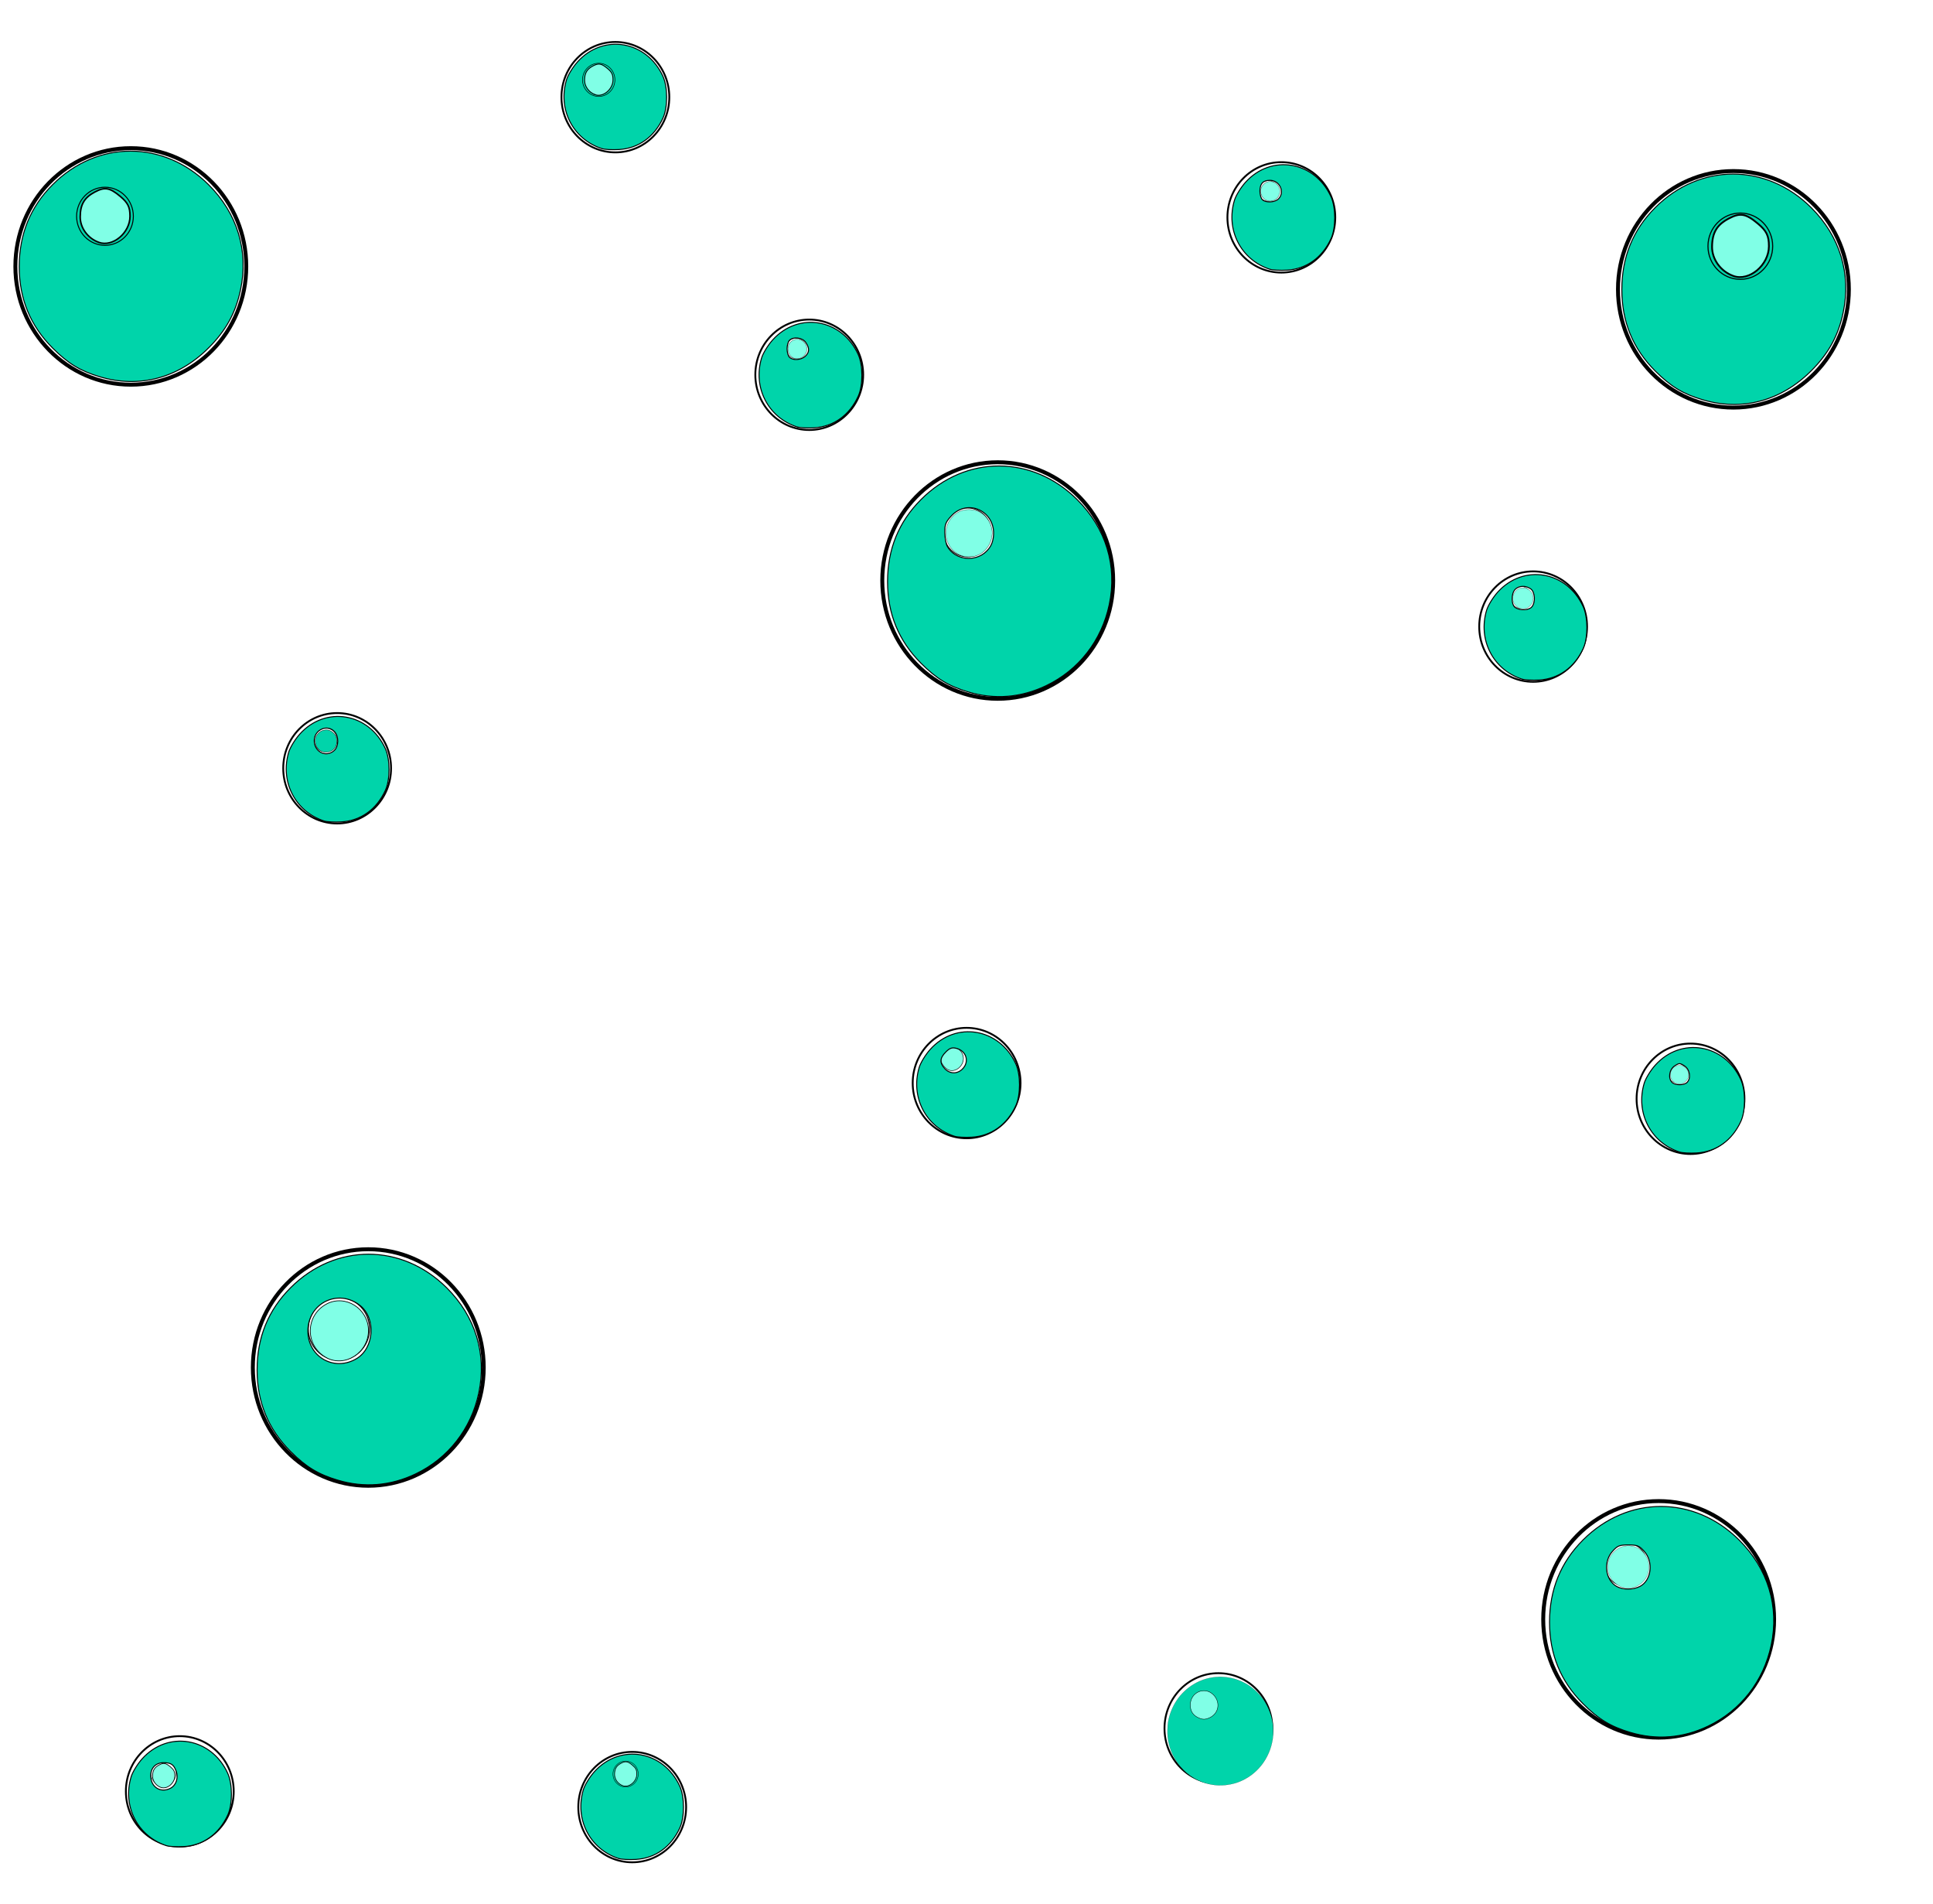 <?xml version="1.0" encoding="UTF-8" standalone="no"?>
<!-- Created with Inkscape (http://www.inkscape.org/) -->

<svg
   width="65mm"
   height="64mm"
   viewBox="0 0 65 64"
   version="1.1"
   id="svg1"
   inkscape:version="1.3 (0e150ed6c4, 2023-07-21)"
   sodipodi:docname="tube_bubbles_background.svg"
   xmlns:inkscape="http://www.inkscape.org/namespaces/inkscape"
   xmlns:sodipodi="http://sodipodi.sourceforge.net/DTD/sodipodi-0.dtd"
   xmlns="http://www.w3.org/2000/svg"
   xmlns:svg="http://www.w3.org/2000/svg">
  <sodipodi:namedview
     id="namedview1"
     pagecolor="#505050"
     bordercolor="#ffffff"
     borderopacity="1"
     inkscape:showpageshadow="0"
     inkscape:pageopacity="0"
     inkscape:pagecheckerboard="1"
     inkscape:deskcolor="#505050"
     inkscape:document-units="mm"
     inkscape:zoom="2"
     inkscape:cx="194.5"
     inkscape:cy="99.25"
     inkscape:window-width="1920"
     inkscape:window-height="1017"
     inkscape:window-x="-8"
     inkscape:window-y="-8"
     inkscape:window-maximized="1"
     inkscape:current-layer="layer1" />
  <defs
     id="defs1" />
  <g
     inkscape:label="Capa 1"
     inkscape:groupmode="layer"
     id="layer1">
    <rect
       style="fill:none;stroke:none;stroke-width:0.026;stroke-linecap:round;stroke-linejoin:miter;stroke-dasharray:none;paint-order:normal;stroke-miterlimit:5;fill-opacity:1;stroke-opacity:1"
       id="rect7"
       width="64.975"
       height="63.973"
       x="0.013"
       y="0.014" />
    <ellipse
       style="fill:none;fill-opacity:1;stroke:#000000;stroke-width:0.132;stroke-linecap:round;stroke-linejoin:miter;stroke-miterlimit:5;stroke-dasharray:none;stroke-opacity:1;paint-order:stroke markers fill"
       id="path10"
       cx="4.399"
       cy="8.957"
       rx="3.882"
       ry="3.976" />
    <ellipse
       style="fill:none;fill-opacity:1;stroke:#000000;stroke-width:0.132;stroke-linecap:round;stroke-linejoin:miter;stroke-miterlimit:5;stroke-dasharray:none;stroke-opacity:1;paint-order:stroke markers fill"
       id="ellipse11"
       cx="58.289"
       cy="9.727"
       rx="3.882"
       ry="3.976" />
    <ellipse
       style="fill:none;fill-opacity:1;stroke:#000000;stroke-width:0.132;stroke-linecap:round;stroke-linejoin:miter;stroke-miterlimit:5;stroke-dasharray:none;stroke-opacity:1;paint-order:stroke markers fill"
       id="ellipse12"
       cx="12.384"
       cy="45.975"
       rx="3.882"
       ry="3.976" />
    <ellipse
       style="fill:none;fill-opacity:1;stroke:#000000;stroke-width:0.132;stroke-linecap:round;stroke-linejoin:miter;stroke-miterlimit:5;stroke-dasharray:none;stroke-opacity:1;paint-order:stroke markers fill"
       id="ellipse13"
       cx="33.55"
       cy="19.517"
       rx="3.882"
       ry="3.976" />
    <ellipse
       style="fill:none;fill-opacity:1;stroke:#000000;stroke-width:0.132;stroke-linecap:round;stroke-linejoin:miter;stroke-miterlimit:5;stroke-dasharray:none;stroke-opacity:1;paint-order:stroke markers fill"
       id="ellipse14"
       cx="55.775"
       cy="54.442"
       rx="3.882"
       ry="3.976" />
    <ellipse
       style="fill:none;fill-opacity:1;stroke:#000000;stroke-width:0.062;stroke-linecap:round;stroke-linejoin:miter;stroke-miterlimit:5;stroke-dasharray:none;stroke-opacity:1;paint-order:stroke markers fill"
       id="ellipse15"
       cx="32.504"
       cy="36.412"
       rx="1.813"
       ry="1.856" />
    <ellipse
       style="fill:none;fill-opacity:1;stroke:#000000;stroke-width:0.062;stroke-linecap:round;stroke-linejoin:miter;stroke-miterlimit:5;stroke-dasharray:none;stroke-opacity:1;paint-order:stroke markers fill"
       id="ellipse16"
       cx="11.337"
       cy="25.829"
       rx="1.813"
       ry="1.856" />
    <ellipse
       style="fill:none;fill-opacity:1;stroke:#000000;stroke-width:0.062;stroke-linecap:round;stroke-linejoin:miter;stroke-miterlimit:5;stroke-dasharray:none;stroke-opacity:1;paint-order:stroke markers fill"
       id="ellipse17"
       cx="6.046"
       cy="60.225"
       rx="1.813"
       ry="1.856" />
    <ellipse
       style="fill:none;fill-opacity:1;stroke:#000000;stroke-width:0.062;stroke-linecap:round;stroke-linejoin:miter;stroke-miterlimit:5;stroke-dasharray:none;stroke-opacity:1;paint-order:stroke markers fill"
       id="ellipse18"
       cx="43.087"
       cy="7.308"
       rx="1.813"
       ry="1.856" />
    <ellipse
       style="fill:none;fill-opacity:1;stroke:#000000;stroke-width:0.062;stroke-linecap:round;stroke-linejoin:miter;stroke-miterlimit:5;stroke-dasharray:none;stroke-opacity:1;paint-order:stroke markers fill"
       id="ellipse19"
       cx="27.212"
       cy="12.6"
       rx="1.813"
       ry="1.856" />
    <ellipse
       style="fill:none;fill-opacity:1;stroke:#000000;stroke-width:0.062;stroke-linecap:round;stroke-linejoin:miter;stroke-miterlimit:5;stroke-dasharray:none;stroke-opacity:1;paint-order:stroke markers fill"
       id="ellipse20"
       cx="20.693"
       cy="3.267"
       rx="1.813"
       ry="1.856" />
    <ellipse
       style="fill:none;fill-opacity:1;stroke:#000000;stroke-width:0.062;stroke-linecap:round;stroke-linejoin:miter;stroke-miterlimit:5;stroke-dasharray:none;stroke-opacity:1;paint-order:stroke markers fill"
       id="ellipse21"
       cx="21.259"
       cy="60.754"
       rx="1.813"
       ry="1.856" />
    <ellipse
       style="fill:none;fill-opacity:1;stroke:#000000;stroke-width:0.062;stroke-linecap:round;stroke-linejoin:miter;stroke-miterlimit:5;stroke-dasharray:none;stroke-opacity:1;paint-order:stroke markers fill"
       id="ellipse22"
       cx="40.971"
       cy="58.108"
       rx="1.813"
       ry="1.856" />
    <ellipse
       style="fill:none;fill-opacity:1;stroke:#000000;stroke-width:0.062;stroke-linecap:round;stroke-linejoin:miter;stroke-miterlimit:5;stroke-dasharray:none;stroke-opacity:1;paint-order:stroke markers fill"
       id="ellipse23"
       cx="56.846"
       cy="36.941"
       rx="1.813"
       ry="1.856" />
    <ellipse
       style="fill:none;fill-opacity:1;stroke:#000000;stroke-width:0.062;stroke-linecap:round;stroke-linejoin:miter;stroke-miterlimit:5;stroke-dasharray:none;stroke-opacity:1;paint-order:stroke markers fill"
       id="ellipse24"
       cx="51.554"
       cy="21.066"
       rx="1.813"
       ry="1.856" />
    <ellipse
       style="fill:none;fill-opacity:1;stroke:#000000;stroke-width:0.012;stroke-linecap:round;stroke-linejoin:miter;stroke-miterlimit:5;stroke-dasharray:none;stroke-opacity:1;paint-order:stroke markers fill"
       id="ellipse25"
       cx="51.134"
       cy="20.083"
       rx="0.359"
       ry="0.368" />
    <ellipse
       style="fill:none;fill-opacity:1;stroke:#000000;stroke-width:0.011;stroke-linecap:round;stroke-linejoin:miter;stroke-miterlimit:5;stroke-dasharray:none;stroke-opacity:1;paint-order:stroke markers fill"
       id="ellipse26"
       cx="56.386"
       cy="36.073"
       rx="0.32"
       ry="0.327" />
    <ellipse
       style="fill:none;fill-opacity:1;stroke:#000000;stroke-width:0.005;stroke-linecap:round;stroke-linejoin:miter;stroke-miterlimit:5;stroke-dasharray:none;stroke-opacity:1;paint-order:stroke markers fill"
       id="ellipse27"
       cx="31.862"
       cy="35.73"
       rx="0.141"
       ry="0.144" />
    <ellipse
       style="fill:none;fill-opacity:1;stroke:#000000;stroke-width:0.035;stroke-linecap:round;stroke-linejoin:miter;stroke-miterlimit:5;stroke-dasharray:none;stroke-opacity:1;paint-order:stroke markers fill"
       id="ellipse28"
       cx="11.396"
       cy="44.673"
       rx="1.031"
       ry="1.056" />
    <ellipse
       style="fill:none;fill-opacity:1;stroke:#000000;stroke-width:0.013;stroke-linecap:round;stroke-linejoin:miter;stroke-miterlimit:5;stroke-dasharray:none;stroke-opacity:1;paint-order:stroke markers fill"
       id="ellipse29"
       cx="10.948"
       cy="24.876"
       rx="0.389"
       ry="0.398" />
    <ellipse
       style="fill:none;fill-opacity:1;stroke:#000000;stroke-width:0.027;stroke-linecap:round;stroke-linejoin:miter;stroke-miterlimit:5;stroke-dasharray:none;stroke-opacity:1;paint-order:stroke markers fill"
       id="ellipse30"
       cx="32.534"
       cy="17.898"
       rx="0.802"
       ry="0.821" />
    <ellipse
       style="fill:none;fill-opacity:1;stroke:#000000;stroke-width:0.011;stroke-linecap:round;stroke-linejoin:miter;stroke-miterlimit:5;stroke-dasharray:none;stroke-opacity:1;paint-order:stroke markers fill"
       id="ellipse31"
       cx="26.769"
       cy="11.714"
       rx="0.336"
       ry="0.344" />
    <ellipse
       style="fill:none;fill-opacity:1;stroke:#000000;stroke-width:0.012;stroke-linecap:round;stroke-linejoin:miter;stroke-miterlimit:5;stroke-dasharray:none;stroke-opacity:1;paint-order:stroke markers fill"
       id="ellipse32"
       cx="42.647"
       cy="6.419"
       rx="0.339"
       ry="0.347" />
    <ellipse
       style="fill:none;fill-opacity:1;stroke:#000000;stroke-width:0.014;stroke-linecap:round;stroke-linejoin:miter;stroke-miterlimit:5;stroke-dasharray:none;stroke-opacity:1;paint-order:stroke markers fill"
       id="ellipse33"
       cx="5.495"
       cy="59.607"
       rx="0.425"
       ry="0.436" />
    <ellipse
       style="fill:none;fill-opacity:1;stroke:#000000;stroke-width:0.024;stroke-linecap:round;stroke-linejoin:miter;stroke-miterlimit:5;stroke-dasharray:none;stroke-opacity:1;paint-order:stroke markers fill"
       id="ellipse36"
       cx="54.669"
       cy="52.597"
       rx="0.713"
       ry="0.73" />
    <path
       style="opacity:1;fill:#00d4aa;fill-opacity:1;stroke:#000000;stroke-width:0.016;stroke-linecap:round;stroke-linejoin:miter;stroke-miterlimit:5;stroke-dasharray:none;stroke-opacity:1;paint-order:stroke markers fill"
       d="m 154.358,226.485 c -1.602,-0.131 -3.049,-0.801 -4.187,-1.938 -1.133,-1.132 -1.837,-2.612 -2.001,-4.209 -0.047,-0.455 -0.022,-1.411 0.048,-1.823 0.348,-2.06 1.513,-3.788 3.267,-4.845 1.947,-1.174 4.399,-1.238 6.43,-0.169 0.775,0.408 1.47,0.976 2.065,1.686 0.794,0.949 1.335,2.18 1.522,3.469 0.073,0.501 0.074,1.398 0.002,1.906 -0.361,2.547 -2.032,4.658 -4.378,5.532 -0.838,0.312 -1.899,0.462 -2.767,0.391 z m -1.686,-8.946 c 0.519,-0.262 0.331,-1.055 -0.251,-1.055 -0.258,0 -0.465,0.16 -0.533,0.413 -0.095,0.351 0.174,0.709 0.534,0.712 0.061,3.8e-4 0.173,-0.031 0.25,-0.07 z"
       id="path36"
       transform="scale(0.265)" />
    <path
       style="opacity:1;fill:#80ffe6;fill-opacity:1;stroke:#000000;stroke-width:0.014;stroke-linecap:round;stroke-linejoin:miter;stroke-miterlimit:5;stroke-dasharray:none;stroke-opacity:1;paint-order:stroke markers fill"
       d="m 40.316,57.759 c -0.197,-0.085 -0.291,-0.228 -0.291,-0.438 0,-0.425 0.482,-0.639 0.776,-0.344 0.249,0.249 0.186,0.631 -0.128,0.773 -0.14,0.063 -0.226,0.066 -0.356,0.009 z"
       id="path37" />
    <path
       style="opacity:1;fill:#80ffe6;fill-opacity:1;stroke:#000000;stroke-width:0.088;stroke-linecap:round;stroke-linejoin:miter;stroke-miterlimit:5;stroke-dasharray:none;stroke-opacity:1;paint-order:stroke markers fill"
       d="m 41.374,172.221 c -2.702,-1.53 -2.658,-5.348 0.078,-6.795 2.371,-1.254 5.289,0.594 5.302,3.358 0.013,2.837 -3.019,4.774 -5.38,3.438 z"
       id="path38"
       transform="scale(0.265)" />
    <path
       style="opacity:1;fill:#80ffe6;fill-opacity:1;stroke:#000000;stroke-width:0.088;stroke-linecap:round;stroke-linejoin:miter;stroke-miterlimit:5;stroke-dasharray:none;stroke-opacity:1;paint-order:stroke markers fill"
       d="m 20.418,226.766 c -0.625,-0.224 -1.061,-0.823 -1.055,-1.451 0.006,-0.696 0.236,-1.086 0.822,-1.399 0.571,-0.304 0.853,-0.255 1.456,0.252 0.429,0.361 0.544,0.598 0.544,1.118 0,0.941 -0.981,1.762 -1.768,1.479 z"
       id="path39"
       transform="scale(0.265)" />
    <path
       style="opacity:1;fill:#80ffe6;fill-opacity:1;stroke:#000000;stroke-width:0.017;stroke-linecap:round;stroke-linejoin:miter;stroke-miterlimit:5;stroke-dasharray:none;stroke-opacity:1;paint-order:stroke markers fill"
       d="m 31.903,35.974 c -0.104,-0.038 -0.238,-0.196 -0.258,-0.305 -0.045,-0.241 0.131,-0.452 0.377,-0.452 0.18,0 0.308,0.095 0.359,0.267 0.086,0.286 -0.209,0.589 -0.478,0.491 z"
       id="path40" />
    <path
       style="opacity:1;fill:#80ffe6;fill-opacity:1;stroke:#000000;stroke-width:0.022;stroke-linecap:round;stroke-linejoin:miter;stroke-miterlimit:5;stroke-dasharray:none;stroke-opacity:1;paint-order:stroke markers fill"
       d="m 206.271,201.458 c -0.591,-0.09 -1.026,-0.316 -1.48,-0.768 -0.524,-0.521 -0.783,-1.152 -0.781,-1.904 10e-4,-0.751 0.259,-1.374 0.786,-1.901 1.304,-1.304 3.417,-0.91 4.197,0.782 0.395,0.857 0.309,1.875 -0.223,2.655 -0.559,0.819 -1.569,1.278 -2.498,1.136 z"
       id="path41"
       transform="scale(0.265)" />
    <path
       style="opacity:1;fill:#80ffe6;fill-opacity:1;stroke:#000000;stroke-width:0.022;stroke-linecap:round;stroke-linejoin:miter;stroke-miterlimit:5;stroke-dasharray:none;stroke-opacity:1;paint-order:stroke markers fill"
       d="m 212.894,137.506 c -0.577,-0.134 -0.933,-0.579 -0.933,-1.167 1.4e-4,-0.492 0.23,-0.859 0.678,-1.083 0.237,-0.119 0.649,-0.133 0.894,-0.03 0.417,0.175 0.743,0.663 0.743,1.114 0,0.724 -0.709,1.322 -1.382,1.167 z"
       id="path42"
       transform="scale(0.265)" />
    <path
       style="opacity:1;fill:#80ffe6;fill-opacity:1;stroke:#000000;stroke-width:0.022;stroke-linecap:round;stroke-linejoin:miter;stroke-miterlimit:5;stroke-dasharray:none;stroke-opacity:1;paint-order:stroke markers fill"
       d="m 192.73,77.125 c -0.448,-0.208 -0.773,-0.722 -0.773,-1.222 0,-0.499 0.325,-1.013 0.773,-1.222 0.308,-0.144 0.754,-0.144 1.062,0 0.277,0.129 0.608,0.49 0.702,0.766 0.09,0.264 0.09,0.648 0,0.912 -0.094,0.275 -0.425,0.637 -0.702,0.766 -0.308,0.144 -0.754,0.144 -1.062,0 z"
       id="path43"
       transform="scale(0.265)" />
    <path
       style="opacity:1;fill:#80ffe6;fill-opacity:1;stroke:#000000;stroke-width:0.031;stroke-linecap:round;stroke-linejoin:miter;stroke-miterlimit:5;stroke-dasharray:none;stroke-opacity:1;paint-order:stroke markers fill"
       d="m 160.812,25.459 c -0.894,-0.328 -1.126,-1.476 -0.43,-2.127 0.23,-0.215 0.461,-0.301 0.811,-0.301 0.37,0 0.641,0.121 0.879,0.392 0.693,0.789 0.222,1.999 -0.811,2.084 -0.144,0.012 -0.346,-0.009 -0.449,-0.047 z"
       id="path44"
       transform="scale(0.265)" />
    <path
       style="opacity:1;fill:#80ffe6;fill-opacity:1;stroke:#000000;stroke-width:0.031;stroke-linecap:round;stroke-linejoin:miter;stroke-miterlimit:5;stroke-dasharray:none;stroke-opacity:1;paint-order:stroke markers fill"
       d="m 122.225,70.561 c -2.145,-0.602 -2.914,-3.285 -1.418,-4.948 0.583,-0.649 1.294,-0.967 2.157,-0.965 1.084,0.002 1.951,0.504 2.525,1.462 0.937,1.563 0.19,3.717 -1.513,4.364 -0.462,0.175 -1.29,0.217 -1.751,0.087 z"
       id="path45"
       transform="scale(0.265)" />
    <path
       style="opacity:1;fill:#80ffe6;fill-opacity:1;stroke:#000000;stroke-width:0.031;stroke-linecap:round;stroke-linejoin:miter;stroke-miterlimit:5;stroke-dasharray:none;stroke-opacity:1;paint-order:stroke markers fill"
       d="m 100.824,45.468 c -0.861,-0.258 -1.138,-1.493 -0.472,-2.105 0.714,-0.656 1.858,-0.244 2.023,0.729 0.143,0.849 -0.728,1.623 -1.551,1.376 z"
       id="path46"
       transform="scale(0.265)" />
    <path
       style="opacity:1;fill:#00d4aa;fill-opacity:1;stroke:#000000;stroke-width:0.044;stroke-linecap:round;stroke-linejoin:miter;stroke-miterlimit:5;stroke-dasharray:none;stroke-opacity:1;paint-order:stroke markers fill"
       d="m 40.633,95.226 c -0.608,-0.39 -0.828,-1.359 -0.438,-1.933 0.288,-0.423 0.611,-0.631 1.058,-0.682 0.455,-0.051 0.777,0.086 1.17,0.499 0.221,0.232 0.266,0.359 0.292,0.825 0.036,0.64 -0.141,1.011 -0.619,1.303 -0.394,0.24 -1.077,0.234 -1.463,-0.013 z"
       id="path47"
       transform="scale(0.265)" />
    <path
       style="opacity:1;fill:#00d4aa;fill-opacity:1;stroke:#000000;stroke-width:0.125;stroke-linecap:round;stroke-linejoin:miter;stroke-miterlimit:5;stroke-dasharray:none;stroke-opacity:1;paint-order:stroke markers fill"
       d="m 21.123,234.156 c -3.665,-1.203 -5.611,-4.998 -4.482,-8.744 0.18,-0.598 0.81,-1.624 1.398,-2.279 3.276,-3.644 8.794,-2.704 10.863,1.85 0.615,1.354 0.618,3.924 0.006,5.266 -1.107,2.428 -3.132,3.881 -5.606,4.023 -0.854,0.049 -1.835,-0.004 -2.179,-0.117 z m 0.53,-7.297 c 0.705,-0.377 1.015,-1.338 0.7,-2.167 -0.32,-0.841 -0.644,-1.059 -1.583,-1.064 -1.002,-0.005 -1.645,0.644 -1.645,1.66 0,1.448 1.276,2.241 2.528,1.571 z"
       id="path48"
       transform="scale(0.265)" />
    <path
       style="opacity:1;fill:#00d4aa;fill-opacity:1;stroke:#000000;stroke-width:0.033;stroke-linecap:round;stroke-linejoin:miter;stroke-miterlimit:5;stroke-dasharray:none;stroke-opacity:1;paint-order:stroke markers fill"
       d="m 20.802,62.483 c -0.97,-0.318 -1.484,-1.322 -1.186,-2.314 0.048,-0.158 0.214,-0.43 0.37,-0.603 0.867,-0.964 2.327,-0.715 2.874,0.49 0.163,0.358 0.163,1.038 0.002,1.393 -0.293,0.642 -0.829,1.027 -1.483,1.064 -0.226,0.013 -0.485,-0.001 -0.577,-0.031 z"
       id="path49" />
    <path
       style="opacity:1;fill:#00d4aa;fill-opacity:1;stroke:#000000;stroke-width:0.125;stroke-linecap:round;stroke-linejoin:miter;stroke-miterlimit:5;stroke-dasharray:none;stroke-opacity:1;paint-order:stroke markers fill"
       d="m 42.875,187.789 c -2.501,-0.746 -4.044,-1.684 -6.009,-3.652 -2.837,-2.841 -4.241,-6.264 -4.241,-10.341 0,-4.125 1.411,-7.587 4.247,-10.424 5.675,-5.675 14.105,-5.671 19.811,0.009 3.654,3.637 5.111,8.418 4.067,13.346 -0.965,4.555 -3.871,8.281 -8,10.26 -3.183,1.525 -6.535,1.797 -9.875,0.801 z m 2.385,-15.432 c 2.233,-1.344 2.471,-5.129 0.425,-6.739 -2.78,-2.187 -6.617,-0.298 -6.617,3.257 0,3.289 3.367,5.183 6.192,3.482 z"
       id="path50"
       transform="scale(0.265)" />
    <path
       style="opacity:1;fill:#00d4aa;fill-opacity:1;stroke:#000000;stroke-width:0.125;stroke-linecap:round;stroke-linejoin:miter;stroke-miterlimit:5;stroke-dasharray:none;stroke-opacity:1;paint-order:stroke markers fill"
       d="m 121.123,144.156 c -3.665,-1.203 -5.611,-4.998 -4.482,-8.744 0.18,-0.598 0.81,-1.624 1.398,-2.279 3.276,-3.644 8.794,-2.704 10.863,1.85 0.615,1.354 0.618,3.924 0.006,5.266 -1.107,2.428 -3.132,3.881 -5.606,4.023 -0.854,0.049 -1.835,-0.004 -2.179,-0.117 z M 122.125,135.625 c 0.926,-0.926 0.503,-2.321 -0.8,-2.635 -0.523,-0.126 -0.818,-0.019 -1.312,0.475 -0.77,0.77 -0.807,1.384 -0.128,2.113 0.636,0.682 1.585,0.702 2.24,0.047 z"
       id="path51"
       transform="scale(0.265)" />
    <path
       style="opacity:1;fill:#00d4aa;fill-opacity:1;stroke:#000000;stroke-width:0.125;stroke-linecap:round;stroke-linejoin:miter;stroke-miterlimit:5;stroke-dasharray:none;stroke-opacity:1;paint-order:stroke markers fill"
       d="m 206.875,219.789 c -2.501,-0.746 -4.044,-1.684 -6.009,-3.652 -2.837,-2.841 -4.241,-6.264 -4.241,-10.341 0,-4.125 1.411,-7.587 4.247,-10.424 5.675,-5.675 14.105,-5.671 19.811,0.009 3.654,3.637 5.111,8.418 4.067,13.346 -0.965,4.555 -3.871,8.281 -8,10.26 -3.183,1.525 -6.535,1.797 -9.875,0.801 z m 1.214,-18.52 c 1.464,-0.757 1.758,-3.107 0.557,-4.452 C 208,196.094 207.767,196 206.625,196 c -1.142,0 -1.375,0.094 -2.021,0.816 -1.192,1.334 -0.907,3.653 0.548,4.46 0.79,0.438 2.082,0.434 2.936,-0.007 z"
       id="path52"
       transform="scale(0.265)" />
    <path
       style="opacity:1;fill:#00d4aa;fill-opacity:1;stroke:#000000;stroke-width:0.125;stroke-linecap:round;stroke-linejoin:miter;stroke-miterlimit:5;stroke-dasharray:none;stroke-opacity:1;paint-order:stroke markers fill"
       d="m 213.123,146.156 c -3.665,-1.203 -5.611,-4.998 -4.482,-8.744 0.18,-0.598 0.81,-1.624 1.398,-2.279 3.276,-3.644 8.794,-2.704 10.863,1.85 0.615,1.354 0.618,3.924 0.006,5.266 -1.107,2.428 -3.132,3.881 -5.606,4.023 -0.854,0.049 -1.835,-0.004 -2.179,-0.117 z M 214.075,137.325 c 0.53,-0.53 0.356,-1.652 -0.325,-2.098 -0.579,-0.379 -0.671,-0.379 -1.25,0 -0.681,0.446 -0.855,1.568 -0.325,2.098 0.387,0.387 1.513,0.387 1.9,0 z"
       id="path53"
       transform="scale(0.265)" />
    <path
       style="opacity:1;fill:#00d4aa;fill-opacity:1;stroke:#000000;stroke-width:0.125;stroke-linecap:round;stroke-linejoin:miter;stroke-miterlimit:5;stroke-dasharray:none;stroke-opacity:1;paint-order:stroke markers fill"
       d="m 193.123,86.156 c -3.665,-1.203 -5.611,-4.998 -4.482,-8.744 0.18,-0.598 0.81,-1.624 1.398,-2.279 3.276,-3.644 8.794,-2.704 10.863,1.85 0.615,1.354 0.618,3.924 0.006,5.266 -1.107,2.428 -3.132,3.881 -5.606,4.023 -0.854,0.049 -1.835,-0.004 -2.179,-0.117 z m 1.263,-9.17 c 0.481,-0.579 0.4,-1.876 -0.142,-2.272 -0.62,-0.453 -1.493,-0.43 -1.976,0.053 -0.54,0.54 -0.512,2.013 0.045,2.337 0.655,0.381 1.709,0.321 2.074,-0.118 z"
       id="path54"
       transform="scale(0.265)" />
    <path
       style="opacity:1;fill:#00d4aa;fill-opacity:1;stroke:#000000;stroke-width:0.125;stroke-linecap:round;stroke-linejoin:miter;stroke-miterlimit:5;stroke-dasharray:none;stroke-opacity:1;paint-order:stroke markers fill"
       d="m 122.875,87.789 c -2.501,-0.746 -4.044,-1.684 -6.009,-3.652 -2.837,-2.841 -4.241,-6.264 -4.241,-10.341 0,-4.125 1.411,-7.587 4.247,-10.424 5.675,-5.675 14.105,-5.671 19.811,0.009 3.654,3.637 5.111,8.419 4.067,13.346 -0.965,4.555 -3.871,8.281 -8,10.26 -3.183,1.525 -6.535,1.797 -9.875,0.801 z m 2.301,-17.849 c 0.542,-0.542 0.789,-1.067 0.88,-1.868 0.358,-3.18 -3.232,-4.921 -5.359,-2.6 -0.692,0.756 -0.82,1.083 -0.812,2.087 0.005,0.655 0.153,1.451 0.329,1.769 0.956,1.724 3.533,2.042 4.962,0.612 z"
       id="path55"
       transform="scale(0.265)" />
    <path
       style="opacity:1;fill:#00d4aa;fill-opacity:1;stroke:#000000;stroke-width:0.125;stroke-linecap:round;stroke-linejoin:miter;stroke-miterlimit:5;stroke-dasharray:none;stroke-opacity:1;paint-order:stroke markers fill"
       d="m 101.123,54.156 c -3.665,-1.203 -5.611,-4.998 -4.482,-8.744 0.18,-0.598 0.81,-1.624 1.398,-2.279 3.276,-3.644 8.794,-2.704 10.863,1.85 0.615,1.354 0.618,3.924 0.006,5.266 -1.107,2.428 -3.132,3.881 -5.606,4.023 -0.854,0.049 -1.835,-0.004 -2.179,-0.117 z m 1.044,-8.945 c 0.56,-0.506 0.58,-1.049 0.068,-1.781 -0.429,-0.612 -1.564,-0.753 -2.061,-0.256 -0.165,0.165 -0.3,0.649 -0.3,1.075 0,0.426 0.135,0.91 0.3,1.075 0.429,0.429 1.458,0.37 1.993,-0.114 z"
       id="path56"
       transform="scale(0.265)" />
    <path
       style="opacity:1;fill:#00d4aa;fill-opacity:1;stroke:#000000;stroke-width:0.125;stroke-linecap:round;stroke-linejoin:miter;stroke-miterlimit:5;stroke-dasharray:none;stroke-opacity:1;paint-order:stroke markers fill"
       d="m 41.123,104.156 c -3.665,-1.203 -5.611,-4.998 -4.482,-8.744 0.18,-0.598 0.81,-1.624 1.398,-2.279 3.276,-3.644 8.794,-2.704 10.863,1.85 0.615,1.354 0.618,3.924 0.006,5.266 -1.107,2.428 -3.132,3.881 -5.606,4.023 -0.854,0.049 -1.835,-0.004 -2.179,-0.117 z m 1.294,-8.945 c 0.57,-0.516 0.593,-1.772 0.043,-2.379 C 41.557,91.833 39.875,92.565 39.875,93.957 c 0,1.452 1.504,2.194 2.543,1.255 z"
       id="path57"
       transform="scale(0.265)" />
    <path
       style="opacity:1;fill:#00d4aa;fill-opacity:1;stroke:#000000;stroke-width:0.033;stroke-linecap:round;stroke-linejoin:miter;stroke-miterlimit:5;stroke-dasharray:none;stroke-opacity:1;paint-order:stroke markers fill"
       d="M 3.359,12.668 C 2.698,12.47 2.289,12.222 1.769,11.701 1.019,10.949 0.647,10.044 0.647,8.965 c 0,-1.091 0.373,-2.007 1.124,-2.758 1.502,-1.502 3.732,-1.5 5.242,0.002 0.968,0.964 1.352,2.227 1.075,3.535 C 7.924,10.519 7.595,11.117 7.013,11.697 5.993,12.714 4.683,13.062 3.359,12.668 Z"
       id="path58" />
    <path
       style="opacity:1;fill:#00d4aa;fill-opacity:1;stroke:#000000;stroke-width:0.033;stroke-linecap:round;stroke-linejoin:miter;stroke-miterlimit:5;stroke-dasharray:none;stroke-opacity:1;paint-order:stroke markers fill"
       d="M 20.236,4.996 C 19.266,4.678 18.751,3.674 19.05,2.683 c 0.048,-0.158 0.214,-0.43 0.37,-0.603 0.867,-0.964 2.327,-0.715 2.874,0.49 0.163,0.358 0.163,1.038 0.002,1.393 -0.293,0.642 -0.829,1.027 -1.483,1.064 -0.226,0.013 -0.485,-9.525e-4 -0.577,-0.031 z"
       id="path59" />
    <path
       style="opacity:1;fill:#00d4aa;fill-opacity:1;stroke:#000000;stroke-width:0.125;stroke-linecap:round;stroke-linejoin:miter;stroke-miterlimit:5;stroke-dasharray:none;stroke-opacity:1;paint-order:stroke markers fill"
       d="m 161.123,34.156 c -3.665,-1.203 -5.611,-4.998 -4.482,-8.744 0.18,-0.598 0.81,-1.624 1.398,-2.279 3.276,-3.644 8.794,-2.704 10.863,1.85 0.615,1.354 0.618,3.924 0.006,5.266 -1.107,2.428 -3.132,3.881 -5.606,4.023 -0.854,0.049 -1.835,-0.004 -2.179,-0.117 z m 1.109,-8.924 c 0.852,-0.852 0.152,-2.357 -1.096,-2.357 -0.871,0 -1.261,0.426 -1.261,1.375 0,0.426 0.135,0.91 0.3,1.075 0.425,0.425 1.592,0.372 2.057,-0.093 z"
       id="path60"
       transform="scale(0.265)" />
    <path
       style="opacity:1;fill:#00d4aa;fill-opacity:1;stroke:#000000;stroke-width:0.033;stroke-linecap:round;stroke-linejoin:miter;stroke-miterlimit:5;stroke-dasharray:none;stroke-opacity:1;paint-order:stroke markers fill"
       d="m 57.249,13.438 c -0.662,-0.197 -1.07,-0.446 -1.59,-0.966 -0.751,-0.752 -1.122,-1.657 -1.122,-2.736 0,-1.091 0.373,-2.007 1.124,-2.758 1.502,-1.502 3.732,-1.5 5.242,0.002 0.968,0.964 1.352,2.227 1.075,3.535 -0.164,0.774 -0.493,1.372 -1.075,1.953 -1.019,1.017 -2.33,1.365 -3.654,0.97 z"
       id="path61" />
    <ellipse
       style="fill:none;fill-opacity:1;stroke:#000000;stroke-width:0.014;stroke-linecap:round;stroke-linejoin:miter;stroke-miterlimit:5;stroke-dasharray:none;stroke-opacity:1;paint-order:stroke markers fill"
       id="ellipse33-7"
       cx="21.037"
       cy="59.643"
       rx="0.425"
       ry="0.436" />
    <path
       style="fill:#80ffe6;fill-opacity:1;stroke:#000000;stroke-width:0.023;stroke-linecap:round;stroke-linejoin:miter;stroke-miterlimit:5;stroke-dasharray:none;stroke-opacity:1;paint-order:stroke markers fill"
       d="m 20.945,60.035 c -0.165,-0.059 -0.281,-0.218 -0.279,-0.384 0.002,-0.184 0.062,-0.287 0.218,-0.37 0.151,-0.081 0.226,-0.068 0.385,0.067 0.113,0.095 0.144,0.158 0.144,0.296 0,0.249 -0.26,0.466 -0.468,0.391 z"
       id="path39-3" />
    <ellipse
       style="fill:none;fill-opacity:1;stroke:#000000;stroke-width:0.033;stroke-linecap:round;stroke-linejoin:miter;stroke-miterlimit:5;stroke-dasharray:none;stroke-opacity:1;paint-order:stroke markers fill"
       id="ellipse33-8"
       cx="3.53"
       cy="7.271"
       rx="0.954"
       ry="0.977" />
    <path
       style="fill:#80ffe6;fill-opacity:1;stroke:#000000;stroke-width:0.052;stroke-linecap:round;stroke-linejoin:miter;stroke-miterlimit:5;stroke-dasharray:none;stroke-opacity:1;paint-order:stroke markers fill"
       d="M 3.323,8.148 C 2.952,8.015 2.693,7.66 2.697,7.287 2.7,6.874 2.837,6.642 3.185,6.457 3.524,6.276 3.691,6.305 4.049,6.607 c 0.254,0.214 0.323,0.355 0.323,0.664 0,0.558 -0.582,1.046 -1.049,0.878 z"
       id="path39-37" />
    <ellipse
       style="fill:none;fill-opacity:1;stroke:#000000;stroke-width:0.019;stroke-linecap:round;stroke-linejoin:miter;stroke-miterlimit:5;stroke-dasharray:none;stroke-opacity:1;paint-order:stroke markers fill"
       id="ellipse33-0"
       cx="20.133"
       cy="2.684"
       rx="0.545"
       ry="0.558" />
    <path
       style="fill:#80ffe6;fill-opacity:1;stroke:#000000;stroke-width:0.03;stroke-linecap:round;stroke-linejoin:miter;stroke-miterlimit:5;stroke-dasharray:none;stroke-opacity:1;paint-order:stroke markers fill"
       d="M 20.015,3.184 C 19.803,3.108 19.655,2.906 19.657,2.693 c 0.002,-0.236 0.08,-0.368 0.279,-0.474 0.193,-0.103 0.289,-0.087 0.493,0.085 0.145,0.122 0.184,0.202 0.184,0.379 0,0.319 -0.332,0.597 -0.599,0.501 z"
       id="path39-8" />
    <ellipse
       style="fill:none;fill-opacity:1;stroke:#000000;stroke-width:0.037;stroke-linecap:round;stroke-linejoin:miter;stroke-miterlimit:5;stroke-dasharray:none;stroke-opacity:1;paint-order:stroke markers fill"
       id="ellipse33-9"
       cx="58.521"
       cy="8.277"
       rx="1.088"
       ry="1.114" />
    <path
       style="fill:#80ffe6;fill-opacity:1;stroke:#000000;stroke-width:0.06;stroke-linecap:round;stroke-linejoin:miter;stroke-miterlimit:5;stroke-dasharray:none;stroke-opacity:1;paint-order:stroke markers fill"
       d="M 58.285,9.277 C 57.862,9.125 57.567,8.72 57.571,8.295 c 0.004,-0.471 0.159,-0.735 0.557,-0.946 0.387,-0.206 0.577,-0.173 0.986,0.171 0.29,0.244 0.368,0.404 0.368,0.757 0,0.637 -0.664,1.192 -1.196,1.001 z"
       id="path39-4" />
  </g>
</svg>
